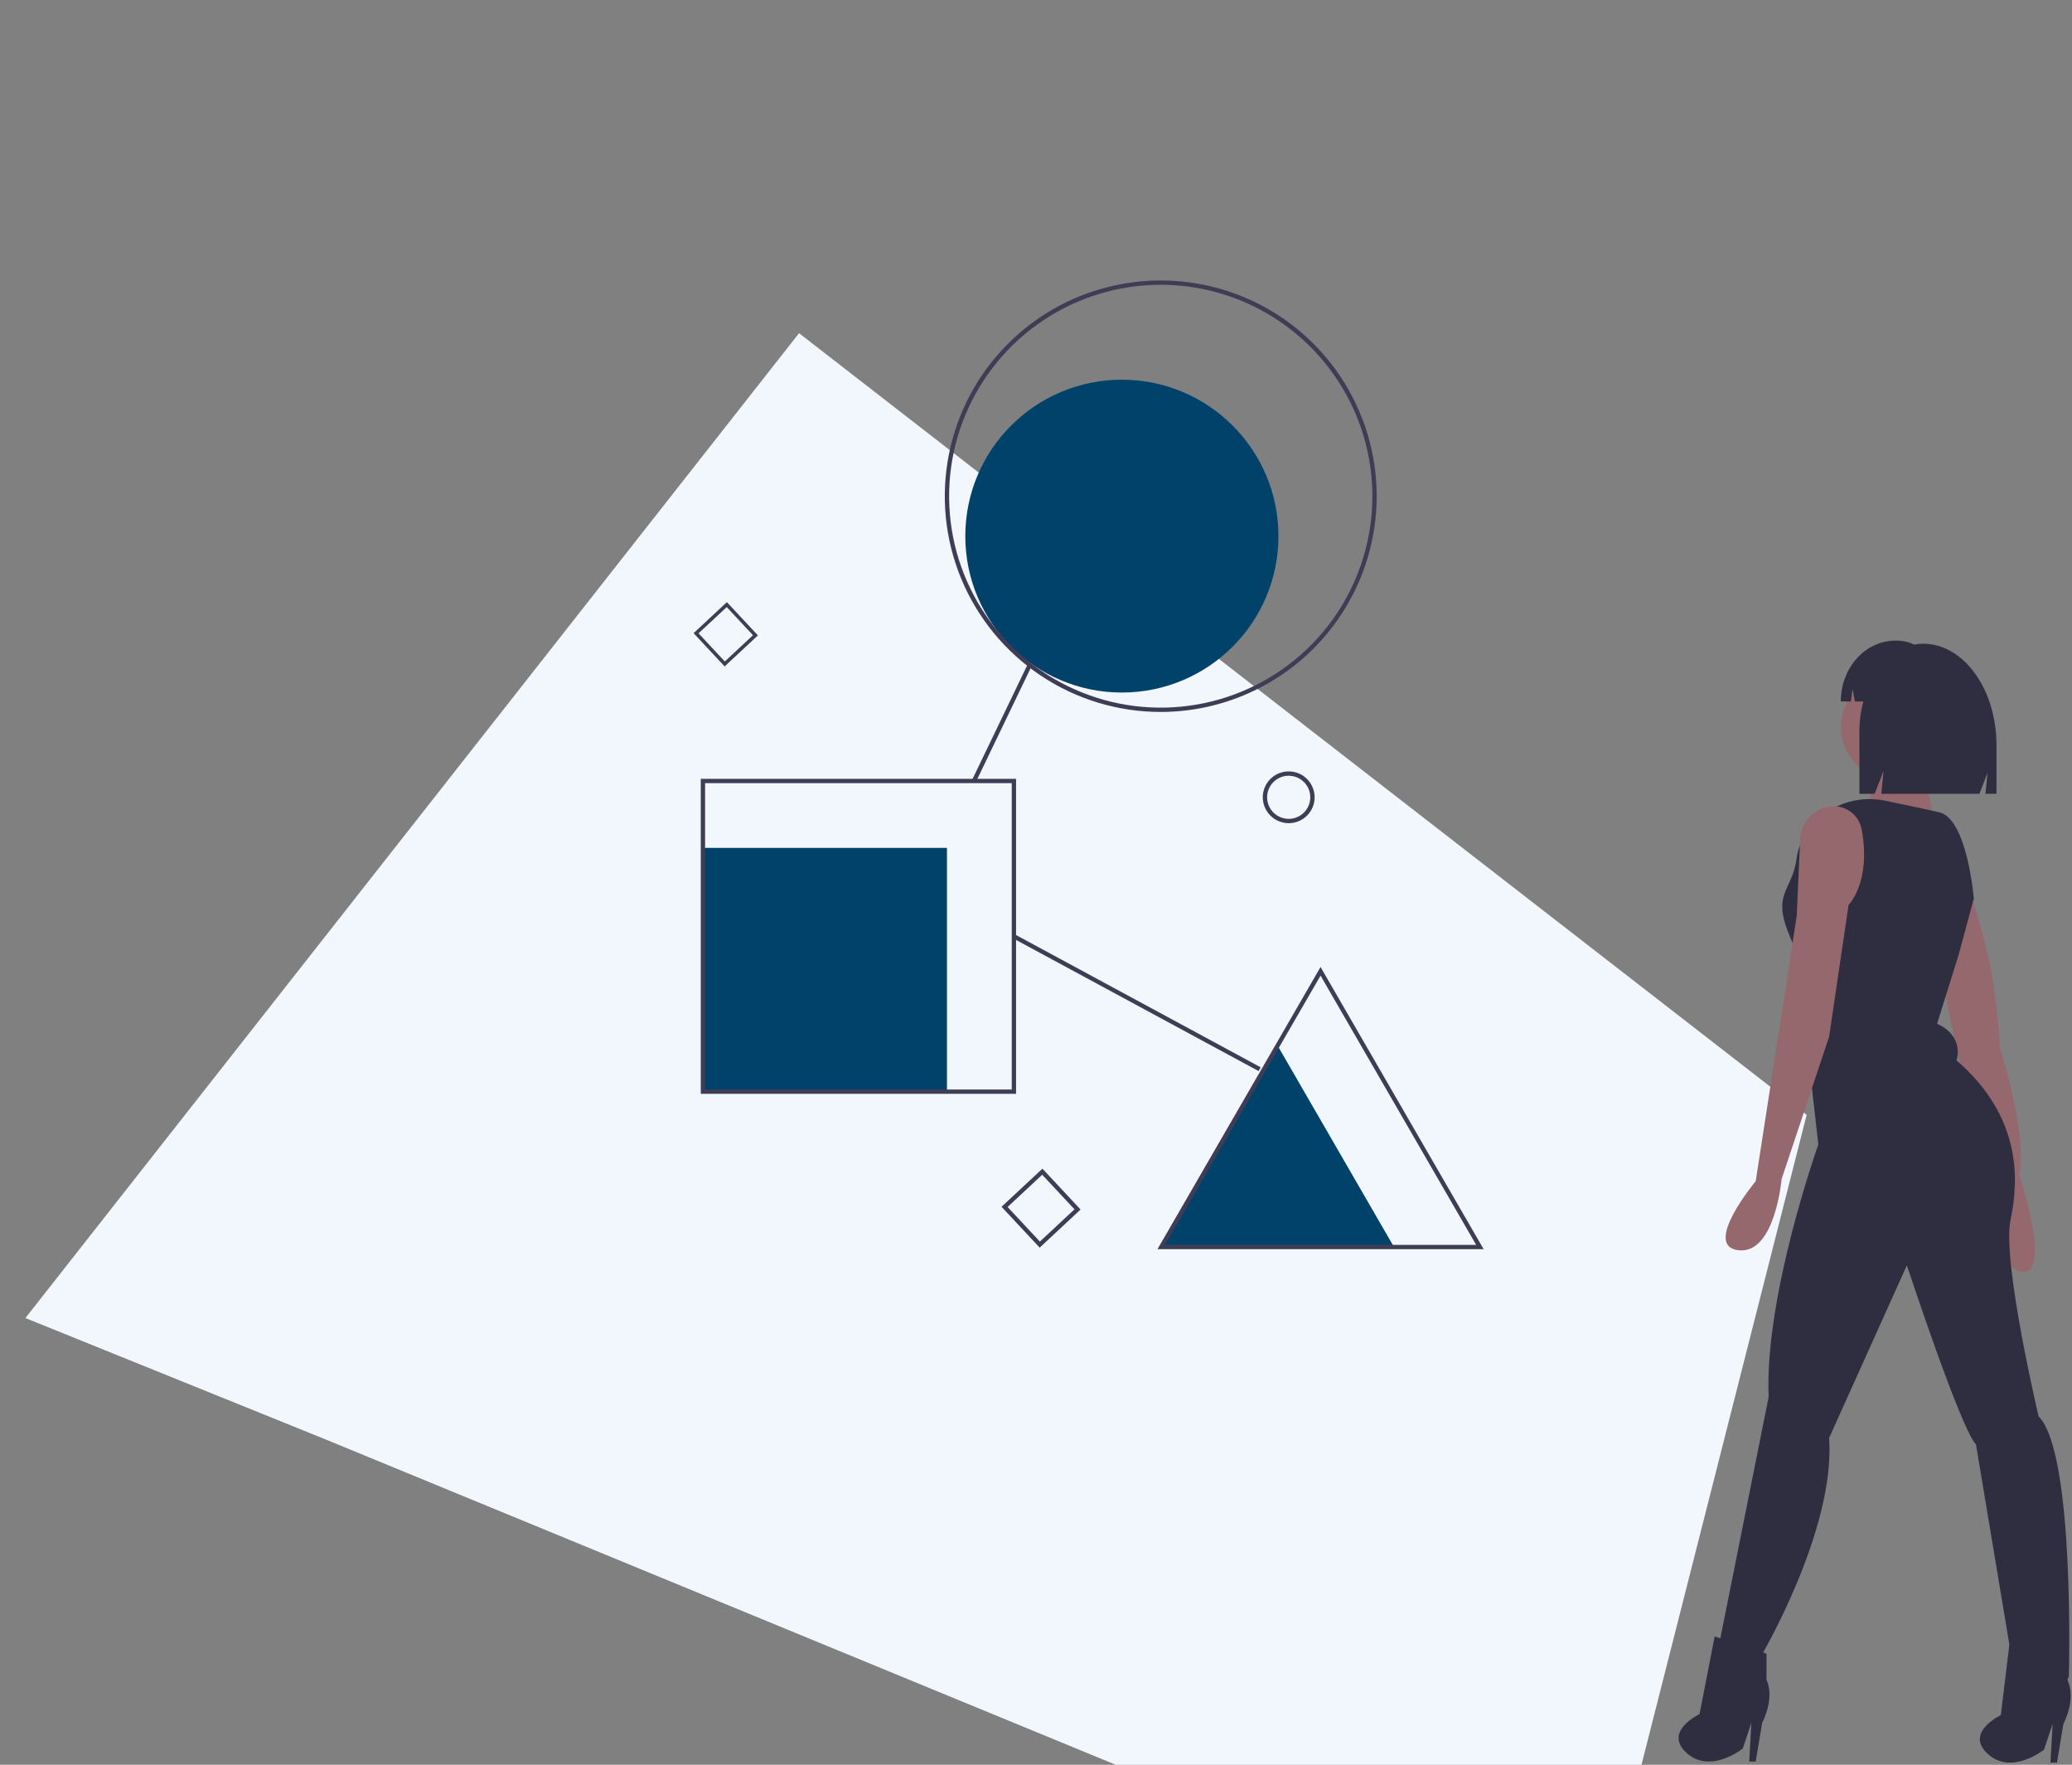 <svg width="734" height="625" viewBox="0 0 734 625" fill="none" xmlns="http://www.w3.org/2000/svg">
<rect x="0" y="0" width="734" height="625" fill="#808080" stroke="none"/>
<path d="M627.268 444.932L640 394.84L594.391 359.463L557.381 330.762L527.874 307.876L490.868 279.176L283.062 118L86.898 367.655L69.466 389.832L47.407 417.908L29.969 440.1L9 466.787L45.989 481.74L76.741 494.169L115.653 509.901L395.252 625H581.492L598.368 558.618L608.696 517.981L616.934 485.57L627.268 444.932Z" fill="#F1F7FD"/>
<path d="M452.587 370.31L473.2 405.968L493.812 441.626H452.587H411.362L431.974 405.968L452.587 370.31Z" fill="#01426A"/>
<path d="M335.456 300.275H249.01V386.614H335.456V300.275Z" fill="#01426A"/>
<path d="M397.421 245.263C428.052 245.263 452.884 220.462 452.884 189.868C452.884 159.275 428.052 134.474 397.421 134.474C366.79 134.474 341.958 159.275 341.958 189.868C341.958 220.462 366.79 245.263 397.421 245.263Z" fill="#01426A"/>
<path d="M447.338 282.362C447.338 280.549 447.877 278.776 448.885 277.268C449.894 275.76 451.328 274.585 453.005 273.891C454.683 273.197 456.528 273.016 458.309 273.37C460.09 273.723 461.726 274.597 463.01 275.879C464.293 277.161 465.168 278.795 465.522 280.573C465.876 282.352 465.694 284.195 465 285.871C464.305 287.546 463.128 288.978 461.618 289.986C460.109 290.993 458.334 291.531 456.518 291.531C454.084 291.528 451.751 290.561 450.03 288.842C448.309 287.123 447.341 284.793 447.338 282.362V282.362ZM448.868 282.362C448.868 283.873 449.317 285.35 450.157 286.607C450.998 287.863 452.193 288.843 453.591 289.421C454.989 289.999 456.527 290.151 458.011 289.856C459.495 289.561 460.858 288.833 461.928 287.765C462.998 286.696 463.726 285.335 464.021 283.853C464.316 282.371 464.165 280.834 463.586 279.438C463.007 278.042 462.026 276.849 460.768 276.009C459.51 275.17 458.031 274.721 456.518 274.721C454.49 274.724 452.546 275.53 451.111 276.962C449.677 278.394 448.87 280.336 448.868 282.362V282.362Z" fill="#3F3D56"/>
<path d="M368.302 441.85L354.789 427.38L369.276 413.884L382.789 428.354L368.302 441.85ZM356.942 427.455L368.377 439.699L380.635 428.279L369.201 416.035L356.942 427.455Z" fill="#3F3D56"/>
<path d="M256.701 236.008L245.703 224.231L257.495 213.247L268.493 225.024L256.701 236.008ZM247.456 224.292L256.762 234.257L266.74 224.963L257.434 214.998L247.456 224.292Z" fill="#3F3D56"/>
<path d="M411.191 252.139C396.061 252.139 381.27 247.658 368.69 239.263C356.109 230.867 346.304 218.934 340.514 204.973C334.724 191.011 333.209 175.649 336.16 160.827C339.112 146.006 346.398 132.392 357.097 121.706C367.796 111.021 381.427 103.744 396.267 100.796C411.106 97.848 426.488 99.361 440.467 105.144C454.445 110.927 466.393 120.72 474.799 133.285C483.205 145.85 487.692 160.622 487.692 175.734C487.669 195.991 479.602 215.411 465.26 229.735C450.918 244.059 431.473 252.116 411.191 252.139V252.139ZM411.191 100.856C396.363 100.856 381.869 105.247 369.54 113.475C357.211 121.703 347.602 133.397 341.927 147.079C336.253 160.761 334.768 175.817 337.661 190.341C340.554 204.866 347.694 218.208 358.179 228.68C368.664 239.152 382.022 246.283 396.565 249.173C411.108 252.062 426.182 250.579 439.881 244.912C453.58 239.244 465.289 229.647 473.527 217.333C481.765 205.02 486.162 190.543 486.162 175.734C486.139 155.882 478.234 136.849 464.179 122.812C450.124 108.774 431.068 100.878 411.191 100.856V100.856Z" fill="#3F3D56"/>
<path d="M364.096 235.181L344.333 276.259L345.712 276.921L365.475 235.843L364.096 235.181Z" fill="#3F3D56"/>
<path d="M359.535 330.929L358.807 332.273L445.855 379.325L446.584 377.981L359.535 330.929Z" fill="#3F3D56"/>
<path d="M359.936 387.378H248.245V275.825H359.936V387.378ZM249.775 385.85H358.406V277.353H249.775V385.85Z" fill="#3F3D56"/>
<path d="M525.567 442.39H410.037L467.802 342.462L525.567 442.39ZM412.687 440.862H522.917L467.802 345.518L412.687 440.862Z" fill="#3F3D56"/>
<path d="M671.294 276.589C681.856 276.589 690.419 268.037 690.419 257.488C690.419 246.938 681.856 238.386 671.294 238.386C660.731 238.386 652.168 246.938 652.168 257.488C652.168 268.037 660.731 276.589 671.294 276.589Z" fill="#95686E"/>
<path d="M681.239 267.421C681.239 267.421 683.534 290.343 687.359 294.163C691.184 297.983 660.583 291.871 660.583 291.871C660.583 291.871 665.174 272.769 662.114 269.713C659.053 266.657 681.239 267.421 681.239 267.421Z" fill="#95686E"/>
<path d="M694.626 306.005C694.626 306.005 703.806 331.983 706.101 348.029C708.397 364.074 708.397 370.95 708.397 370.95C708.397 370.95 718.342 401.513 715.282 416.03C715.282 416.03 726.757 450.412 716.812 450.412C706.866 450.412 703.806 422.142 703.806 422.142L688.506 349.557L694.626 306.005Z" fill="#95686E"/>
<path d="M699.216 318.23C699.216 318.23 696.921 289.96 686.976 287.668C682.228 286.574 674.517 284.957 667.753 283.566C655.97 281.143 643.817 286.726 638.46 297.485C637.456 299.435 636.789 301.541 636.486 303.713C634.956 315.938 627.306 315.938 634.191 331.983C641.076 348.029 639.546 364.838 639.546 364.838L644.136 405.333C644.136 405.333 625.011 458.817 626.541 494.728L608.946 582.595C608.946 582.595 612.771 591.763 623.481 587.179C623.481 587.179 650.256 542.1 647.961 509.245L675.501 448.12C675.501 448.12 694.626 506.189 699.981 511.537L713.752 594.056C713.752 594.056 726.757 597.876 732.877 594.056C732.877 594.056 735.172 514.593 722.167 501.604C722.167 501.604 709.161 446.592 712.222 432.075C715.282 417.558 716.047 395.4 693.096 375.535C693.096 375.535 696.156 367.13 686.211 362.546L693.861 338.096L699.216 318.23Z" fill="#2F2E41"/>
<path d="M651.235 285.669C651.029 285.639 650.818 285.615 650.603 285.595C643.829 284.984 637.997 290.386 637.695 297.172L636.486 324.343L631.896 354.141L621.951 418.322C621.951 418.322 602.826 441.244 615.831 442.772C628.836 444.3 631.131 417.558 631.131 417.558L647.961 367.13L654.846 320.522C654.846 320.522 662.877 312.502 659.534 293.96C659.194 291.884 658.21 289.968 656.721 288.48C655.232 286.993 653.313 286.01 651.235 285.669V285.669Z" fill="#95686E"/>
<path d="M607.415 579.539L602.06 607.045C602.06 607.045 589.055 613.157 597.47 620.798C605.885 628.438 617.361 619.27 617.361 619.27L620.421 610.101L619.656 623.854H621.951L624.246 610.101C624.246 610.101 628.836 601.696 625.776 594.82V585.651L607.415 579.539Z" fill="#2F2E41"/>
<path d="M711.839 582.213L708.779 607.427C708.779 607.427 695.774 613.539 704.189 621.18C712.604 628.82 724.079 619.652 724.079 619.652L727.139 610.483L726.374 624.236H728.669L730.964 610.483C730.964 610.483 735.554 602.078 732.494 595.202V586.033L711.839 582.213Z" fill="#2F2E41"/>
<path d="M681.27 227.964H681.27C680.198 227.966 679.128 228.072 678.076 228.281C676.175 227.359 674.09 226.879 671.977 226.877H671.423C660.751 226.877 652.099 236.522 652.099 248.421V248.421H655.675L656.253 244.03L657.099 248.421H660.079C659.152 251.944 658.687 255.572 658.695 259.214V281.142H664.102L667.232 273.017L666.449 281.142H701.202L704.048 273.756L703.336 281.142H707.249V263.925C707.249 244.064 695.618 227.964 681.27 227.964Z" fill="#2F2E41"/>
</svg>
